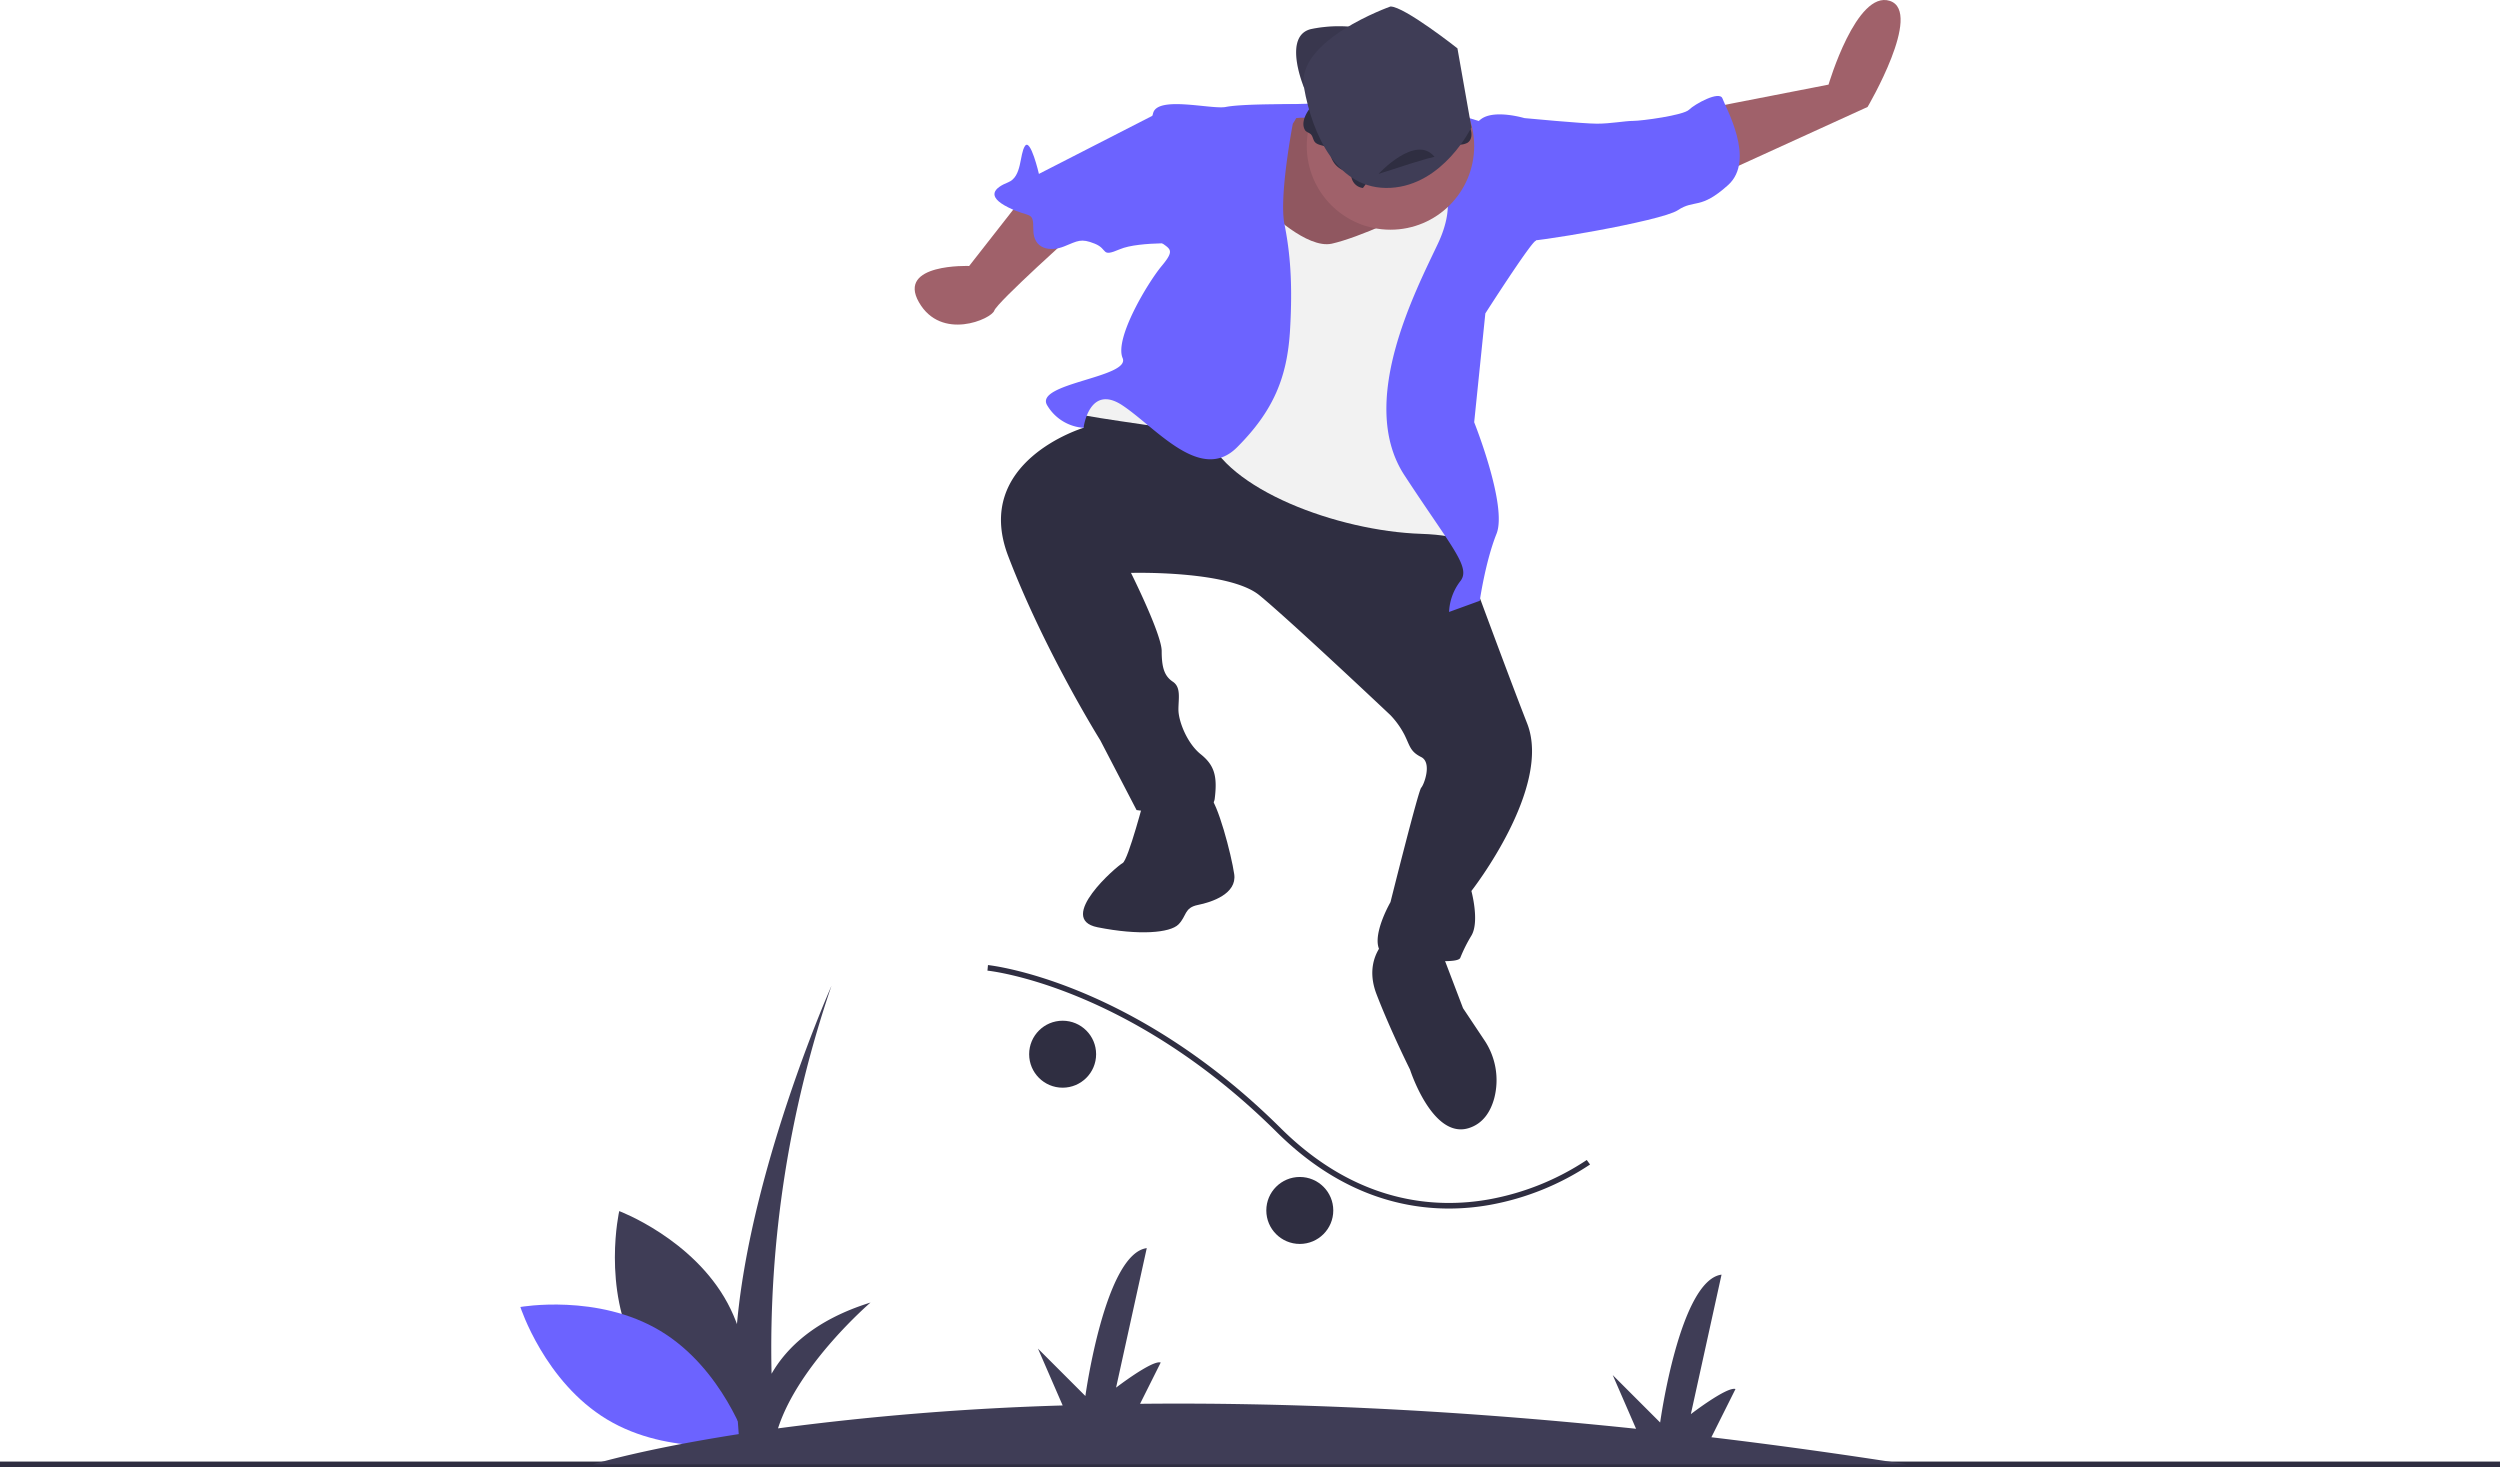 <svg xmlns="http://www.w3.org/2000/svg" id="a02cdd3d-0742-4d95-884a-8f77ee9b02ff" width="896" height="525.827" data-name="Layer 1" viewBox="0 0 896 525.827"><title>skateboard</title><path fill="#3f3d56" d="M380.134,671.666c12.428,23.049,38.806,32.944,38.806,32.944s6.227-27.475-6.201-50.524-38.806-32.944-38.806-32.944S367.706,648.617,380.134,671.666Z" transform="translate(-152 -187.086)"/><path fill="#6c63ff" d="M388.677,664.083c22.438,13.5,31.08,40.314,31.08,40.314s-27.738,4.927-50.177-8.573S338.5,655.51,338.5,655.51,366.238,650.583,388.677,664.083Z" transform="translate(-152 -187.086)"/><rect width="896" height="2" y="523.827" fill="#2f2e41"/><path fill="#a0616a" d="M766.347,225.414l41-8s10-34,22-30-8,38-8,38l-57,26Z" transform="translate(-152 -187.086)"/><path fill="#a0616a" d="M517.347,259.414l-18,23s-26-1-18,13,26,6,27,3,30-29,30-29Z" transform="translate(-152 -187.086)"/><path fill="#6c63ff" d="M590.847,232.914l15-8s64-5,88,11-101,18-101,18Z" transform="translate(-152 -187.086)"/><path fill="#3f3d56" d="M619.347,218.414s-8-19,3-21a49.371,49.371,0,0,1,19,0l-12,10Z" transform="translate(-152 -187.086)"/><path d="M619.347,218.414s-8-19,3-21a49.371,49.371,0,0,1,19,0l-12,10Z" opacity=".1" transform="translate(-152 -187.086)"/><path fill="#2f2e41" d="M564.347,333.414l-29-2,5,9s-40,12-27,46,33,66,33,66l13,25s27,4,28-4,0-12-5-16-8-12-8-16,1-8-2-10-4-5-4-11-11-28-11-28,35-1,46,8,47,43,47,43a30.296,30.296,0,0,1,5,7c2,4,2,6,6,8s1,10,0,11-11,41-11,41-11,19,1,20,23,2,24,0a54.362,54.362,0,0,1,4-8c3-5,0-16,0-16s29-37,20-60-28-75-28-75l-29-12-53-19Z" transform="translate(-152 -187.086)"/><path fill="#2f2e41" d="M562.347,472.414s-6,23-8,24-24,20-9,23,26,2,29-1,2-6,7-7,14-4,13-11-6-26-9-28S562.347,472.414,562.347,472.414Z" transform="translate(-152 -187.086)"/><path fill="#2f2e41" d="M649.347,523.414s-9,7-4,20,12,27,12,27,8,25,21,21c5.281-1.625,7.922-6.056,9.196-10.744a25.696,25.696,0,0,0-3.632-20.91l-7.564-11.346-8-21Z" transform="translate(-152 -187.086)"/><path fill="#a0616a" d="M624.347,229.414s-12-1-14,2-11,43,0,47,44,11,49,6,7-49,7-49Z" transform="translate(-152 -187.086)"/><path d="M624.347,229.414s-12-1-14,2-11,43,0,47,44,11,49,6,7-49,7-49Z" opacity=".1" transform="translate(-152 -187.086)"/><path fill="#f2f2f2" d="M606.347,262.414s14,14,23,12,30-11,32-15,27-5,27-5l-27,75,19,63s11-13-19-14-70-16-77-36c0,0-44-6-46-7s5-7,5-7l29-8,21-27Z" transform="translate(-152 -187.086)"/><path fill="#6c63ff" d="M615.347,231.414s5-7,0-7-19,0-24,1-24-4-26,2-2,43,2,46,6,3,1,9-17,26-14,33-32,9-27,17a16.425,16.425,0,0,0,13,8s2-16,14-8,28,28,41,15,18-25,19-42,0-28-2-38S615.347,231.414,615.347,231.414Z" transform="translate(-152 -187.086)"/><path fill="#6c63ff" d="M667.347,250.414s8,7,0,24-29,57-12,83,24,33,20,38a19.425,19.425,0,0,0-4,11l11-4s2-14,6-24-8-40-8-40l4-39s16-25,18-26-4-44-4-44-10-3-15,0S667.347,250.414,667.347,250.414Z" transform="translate(-152 -187.086)"/><path fill="#6c63ff" d="M571.347,228.414h-6l-41,21s-3-13-5-10-1,11-6,13-8,5,0,9,9,1,9,8,6,8,11,6,6-3,11-1,2,5,9,2,25-2,25-2Z" transform="translate(-152 -187.086)"/><path fill="#6c63ff" d="M691.347,231.414l7-2s21,2,26,2,10-1,13-1,18-2,20-4,11-7,12-4,12,22,2,31-12,5-18,9-54,12-55,11S691.347,231.414,691.347,231.414Z" transform="translate(-152 -187.086)"/><circle cx="498.347" cy="52.327" r="30" fill="#a0616a"/><path fill="#2f2e41" d="M628.271,240.62a5.682,5.682,0,0,1,.62,2.1,7.854,7.854,0,0,0,7.517,6.056,4.694,4.694,0,0,0,4.07,5.683,25.863,25.863,0,0,0,4.457-8.727,8.013,8.013,0,0,1,1.506-3.422c1.065-1.13,2.73-1.407,4.27-1.605a224.533,224.533,0,0,1,24.062-1.793,5.982,5.982,0,0,0,3.164-.647c2.261-1.457,1.506-4.97.079-7.25a22.687,22.687,0,0,0-12.099-9.441c-3.587-1.165-7.396-1.409-11.142-1.846-5.017-.586-10.011-1.535-15.062-1.564s-10.274.942-14.403,3.852c-3.007,2.119-7.941,8.058-5.527,11.805.387.6,1.608.896,2.127,1.507.707.832.71,2.09,1.513,2.846C624.764,239.435,627.195,239.035,628.271,240.62Z" transform="translate(-152 -187.086)"/><path fill="#3f3d56" d="M650.347,189.414s-34,12-31,29,12,37,31,36,29-21.681,29-21.681l-5-28.319S655.347,189.414,650.347,189.414Z" transform="translate(-152 -187.086)"/><path fill="#2f2e41" d="M646.057,249.422s13.367-14.502,20.097-6.093C666.153,243.329,665.847,242.914,646.057,249.422Z" transform="translate(-152 -187.086)"/><path fill="#2f2e41" d="M671.296,620.229c-17.926,0-40.105-5.938-61.718-27.402C556.668,540.278,506.401,535.007,505.9,534.96l.187-1.992c.509.048,51.488,5.391,104.902,58.438,27.446,27.259,55.775,28.929,74.707,25.527a93.363,93.363,0,0,0,34.999-14.105l1.182,1.613a95.445,95.445,0,0,1-35.748,14.446A83.498,83.498,0,0,1,671.296,620.229Z" transform="translate(-152 -187.086)"/><circle cx="380.847" cy="377.827" r="12" fill="#2f2e41"/><circle cx="465.847" cy="433.827" r="12" fill="#2f2e41"/><path fill="#3f3d56" d="M835.5,711.914q-36.476-5.71-70.143-9.714L774,684.914c-3-1-16,9-16,9l11-50c-15,2-22,53-22,53l-17-17,8.368,19.247c-68.681-7.217-127.947-9.469-177.766-8.952L568,675.414c-3-1-16,9-16,9l11-50c-15,2-22,53-22,53l-17-17,8.863,20.386a997.848,997.848,0,0,0-102.023,8.216C438.222,676.02,464,653.914,464,653.914c-19.821,6.166-30.132,16.212-35.469,25.525A401.561,401.561,0,0,1,450,540.414s-40,90-34,150l.761,10.658C381.962,706.5,364.5,711.914,364.5,711.914Z" transform="translate(-152 -187.086)"/></svg>